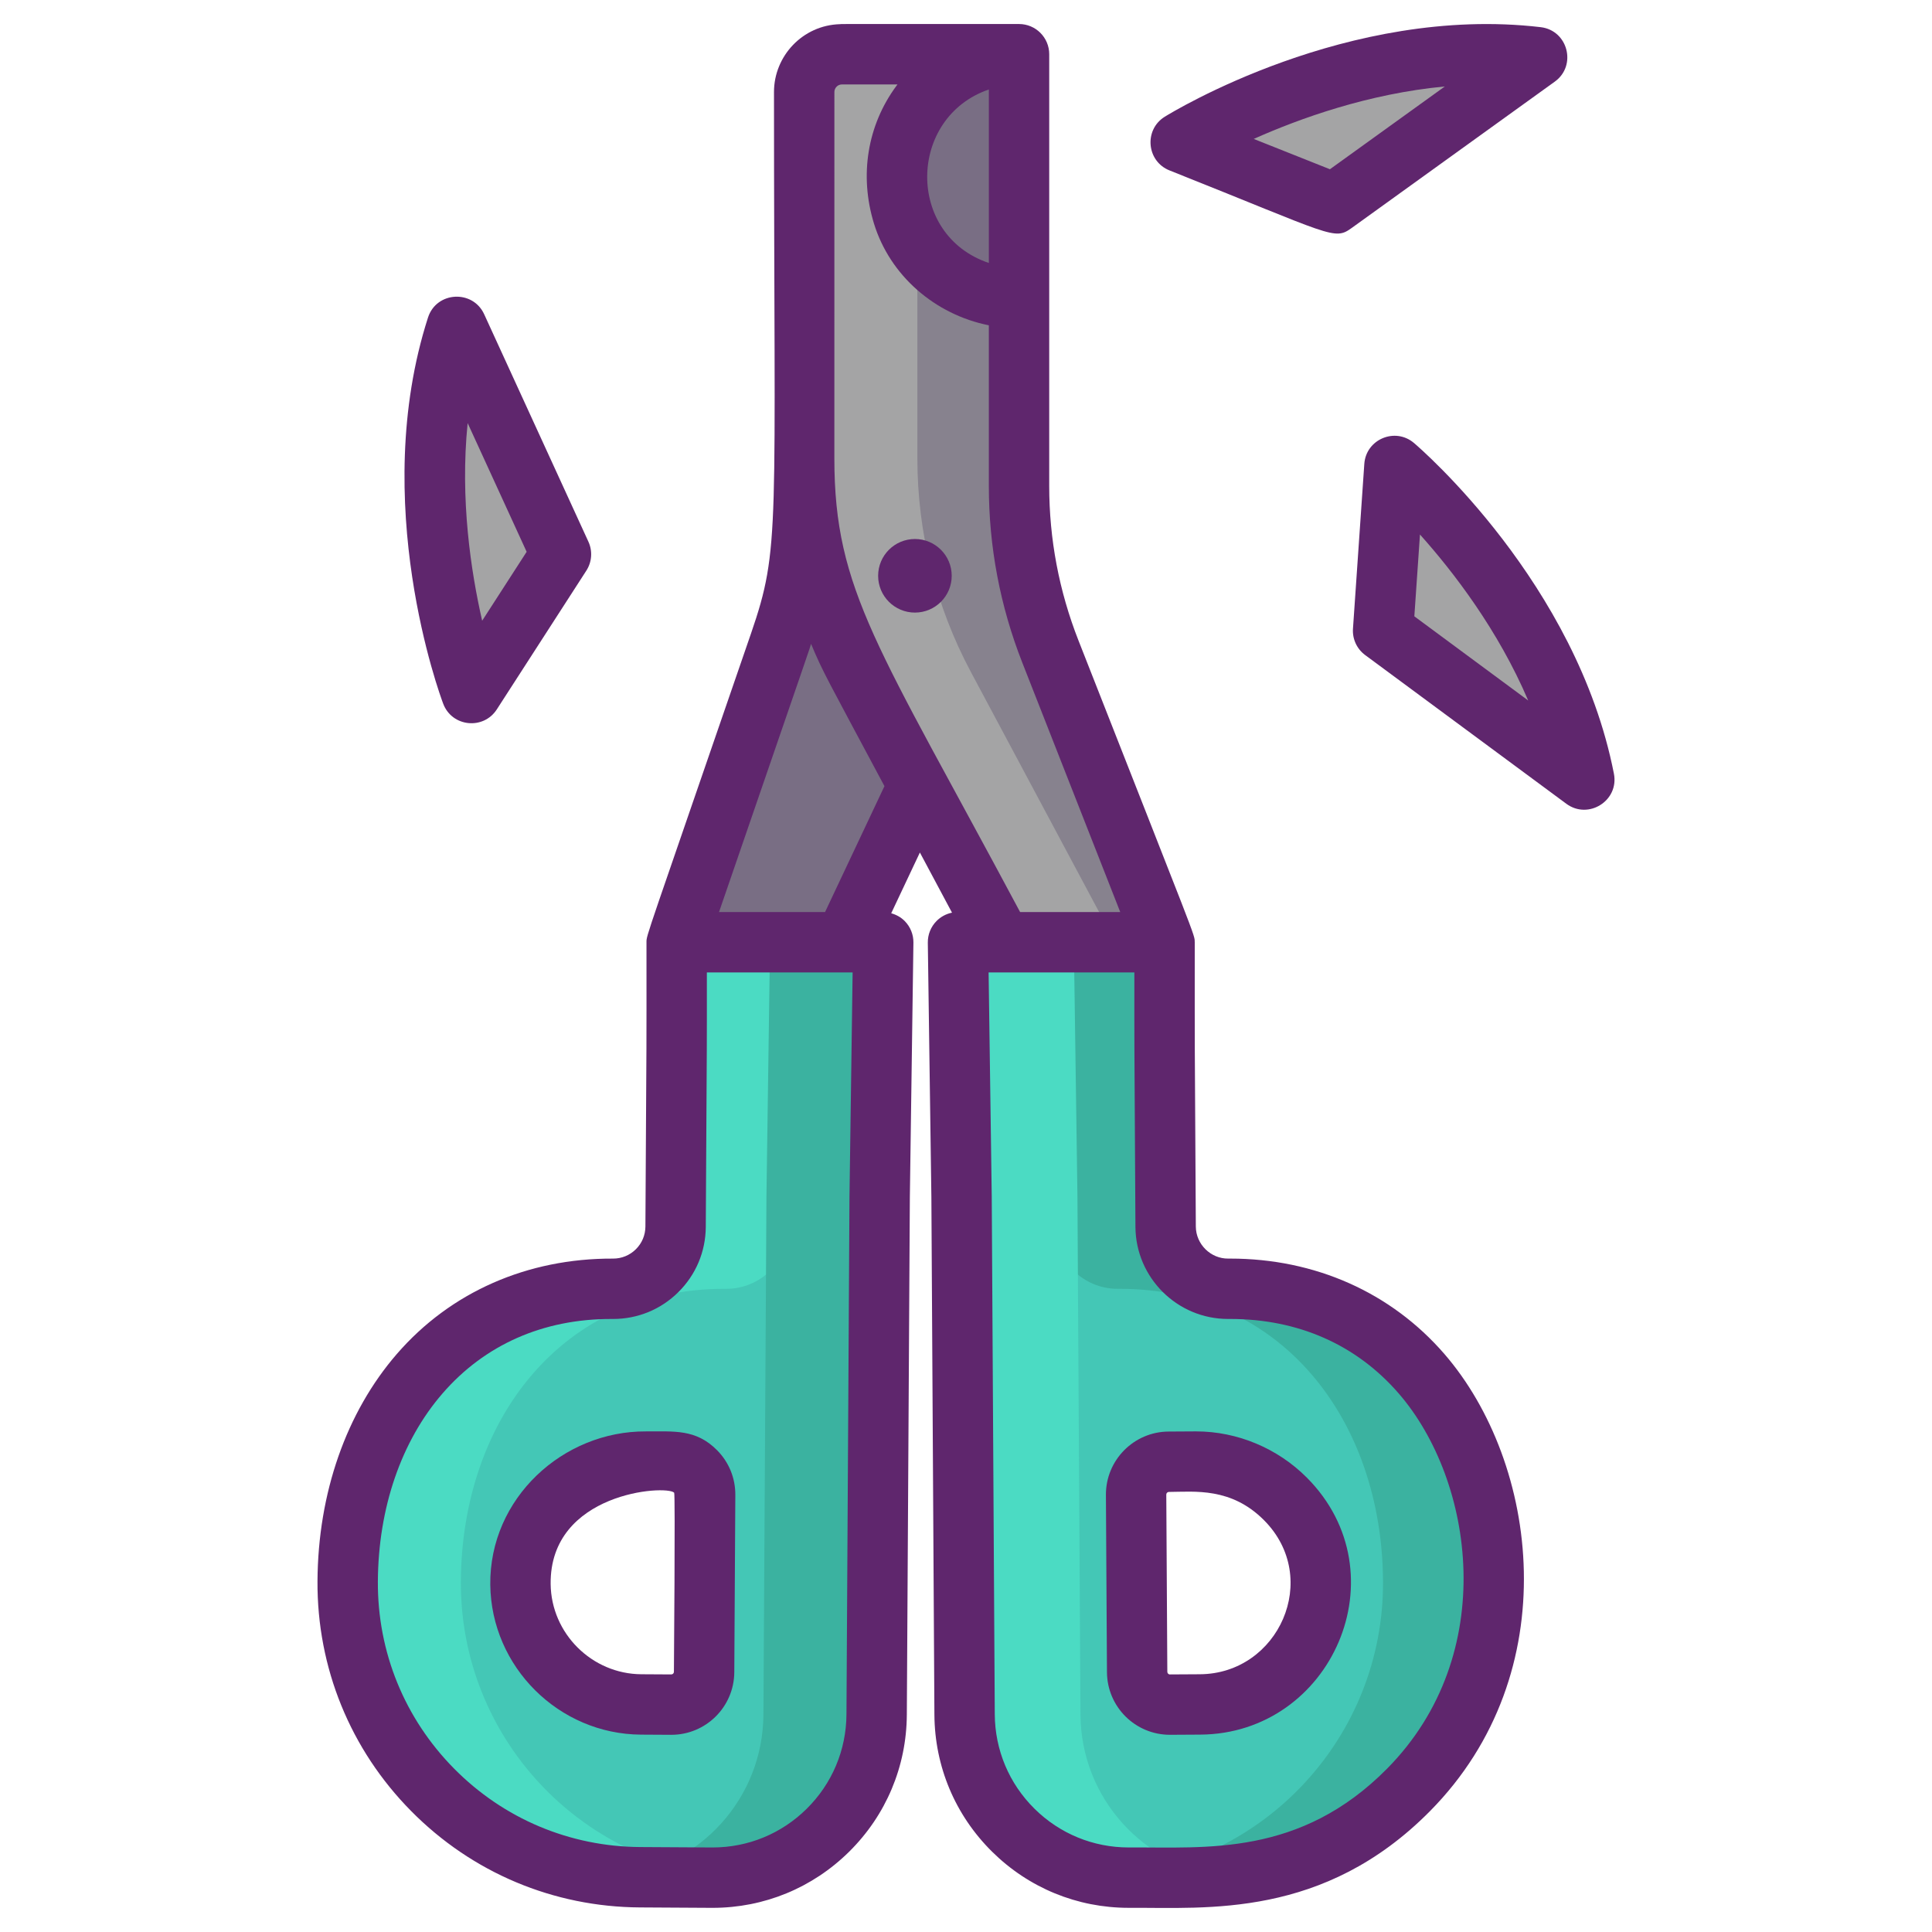 <?xml version="1.0" encoding="utf-8"?>
<!-- Generator: Adobe Illustrator 22.1.0, SVG Export Plug-In . SVG Version: 6.00 Build 0)  -->
<svg version="1.1" id="Icon_Set" xmlns="http://www.w3.org/2000/svg" xmlns:xlink="http://www.w3.org/1999/xlink" x="0px" y="0px"
	 viewBox="0 0 256 256" style="enable-background:new 0 0 256 256;" xml:space="preserve">
<style type="text/css">
	.st0{fill:#5FCDFF;}
	.st1{fill:#87828E;}
	.st2{fill:#B76C6C;}
	.st3{fill:#FF4A73;}
	.st4{fill:#73D7F9;}
	.st5{fill:#30B6FF;}
	.st6{fill:#A4A4A5;}
	.st7{fill:#F973A3;}
	.st8{fill:#5F266D;}
	.st9{fill:#FFE2E2;}
	.st10{fill:#FFEFEE;}
	.st11{fill:#796E84;}
	.st12{fill:#3193F3;}
	.st13{fill:#35B1FC;}
	.st14{fill:#307FED;}
	.st15{fill:#FFCFCF;}
	.st16{fill:#EA2A6A;}
	.st17{fill:#44C7B6;}
	.st18{fill:#3BB2A0;}
	.st19{fill:#4BDBC3;}
	.st20{fill:#C98585;}
	.st21{fill:#965959;}
	.st22{fill:#FFBB98;}
	.st23{fill:#FFCAA6;}
	.st24{fill:#FFAA80;}
	.st25{fill:#F9D335;}
	.st26{fill:#F2C300;}
	.st27{fill:#F9E27D;}
</style>
<g>
	<g>
		<path class="st17" d="M89.667,124.855v13.26l-0.15,24.43c-0.02,4.56-3.73,8.23-8.28,8.23h-0.28c-21.39,0-34.76,17.3-34.89,38.76
			c-0.12,21.53,17.23,39.08,38.76,39.21l8.27,0.05h1.19c12.01,0.07,21.8-9.6,21.87-21.61l0.33-56.23l0.07-12.36l0.48-33.74H89.667z
			 M93.297,221.545c-0.01,2.41-1.97,4.34-4.37,4.33l-3.97-0.03c-8.78-0.05-15.9-7.16-15.99-15.91c-0.1-9,7.61-16.32,16.61-16.27
			l3.53,0.03c2.41,0.01,4.34,1.97,4.33,4.37L93.297,221.545z"/>
		<path class="st11" d="M111.557,7.185c-0.52,0-1.02,0.08-1.49,0.23c-0.47,0.14-0.91,0.36-1.31,0.63c-1.32,0.9-2.2,2.42-2.2,4.15
			v48.55v4.97c0,6.65-1.1,13.24-3.26,19.52l-13.63,39.62h22.19l9.81-20.79l13.36-41.76v-22.8V7.185H111.557z"/>
		<path class="st6" d="M154.307,124.856h-21.533l-19.144-35.854c-4.643-8.696-7.072-18.402-7.072-28.261V12.192c0-2.761,2.239-5,5-5
			h23.44c-10.576,0-18.776,10.163-15.367,21.256c2.046,6.658,8.402,11.053,15.367,11.053h0.03v24.896
			c0,7.505,1.408,14.944,4.151,21.93L154.307,124.856z"/>
		<path class="st6" d="M156.446,18.867c0,0,22.814-14.16,47.235-11.294l-26.899,19.382L156.446,18.867z"/>
		<path class="st6" d="M184.768,61.748c0,0,20.441,17.41,25.158,41.542l-26.66-19.709L184.768,61.748z"/>
		<path class="st6" d="M62.467,91.834c0,0-9.481-25.121-1.948-48.527l13.815,30.139L62.467,91.834z"/>
		<path class="st6" d="M154.307,124.855h-21.53l-19.15-35.85c-4.64-8.7-7.07-18.41-7.07-28.26v-48.55c0-2.77,2.24-5,5-5h23.44
			c-5.61,0-10.55,2.86-13.44,7.2c-2.57,3.84-3.53,8.84-1.93,14.05c0.45,1.46,1.11,2.8,1.93,4.02c2.93,4.35,7.99,7.04,13.44,7.04
			h0.03v24.89c0,7.51,1.41,14.95,4.15,21.93L154.307,124.855z"/>
		<path class="st1" d="M154.307,124.855h-6.53l-19.15-35.85c-4.64-8.7-7.07-18.41-7.07-28.26v-28.28c2.93,4.35,7.99,7.04,13.44,7.04
			h0.03v24.89c0,7.51,1.41,14.95,4.15,21.93L154.307,124.855z"/>
		<path class="st19" d="M89.667,124.855v13.26l-0.15,24.43c-0.02,4.56-3.73,8.23-8.28,8.23h-0.28c-21.39,0-34.76,17.3-34.89,38.76
			c-0.12,21.53,17.23,39.08,38.76,39.21l8.27,0.05h1.19c0.94,0.01,1.86-0.05,2.77-0.16c-20.23-1.55-36.1-18.5-35.99-39.1
			c0.13-21.46,13.5-38.76,34.89-38.76h0.28c4.55,0,8.26-3.67,8.28-8.23l0.15-24.43v-13.26H89.667z"/>
		<path class="st18" d="M102.037,124.855l-0.48,33.74l-0.07,12.36l-0.33,56.23c-0.06,11.07-8.39,20.15-19.1,21.45
			c0.91,0.07,1.84,0.1,2.77,0.11l8.27,0.05h1.19c12.01,0.07,21.8-9.6,21.87-21.61l0.33-56.23l0.07-12.36l0.48-33.74H102.037z"/>
		<path class="st17" d="M127.288,124.855l0.48,33.74l0.07,12.36l0.33,56.23c0.07,12.01,9.86,21.68,21.87,21.61h1.19l8.27-0.05
			c21.53-0.13,38.88-17.68,38.76-39.21c-0.13-21.46-13.5-38.76-34.89-38.76h-0.28c-4.55,0-8.26-3.67-8.28-8.23l-0.15-24.43v-13.26
			H127.288z M150.888,198.065c-0.01-2.4,1.92-4.36,4.33-4.37l3.53-0.03c9-0.05,16.71,7.27,16.61,16.27
			c-0.09,8.75-7.21,15.86-15.99,15.91l-3.97,0.03c-2.4,0.01-4.36-1.92-4.37-4.33L150.888,198.065z"/>
		<path class="st18" d="M139.658,124.855v13.26l0.15,24.43c0.02,4.56,3.73,8.23,8.28,8.23h0.28c21.39,0,34.76,17.3,34.89,38.76
			c0.11,20.6-15.76,37.55-35.99,39.1c0.91,0.11,1.83,0.17,2.77,0.16h1.19l8.27-0.05c21.53-0.13,38.88-17.68,38.76-39.21
			c-0.13-21.46-13.5-38.76-34.89-38.76h-0.28c-4.55,0-8.26-3.67-8.28-8.23l-0.15-24.43v-13.26H139.658z"/>
		<path class="st19" d="M127.288,124.855l0.48,33.74l0.07,12.36l0.33,56.23c0.07,12.01,9.86,21.68,21.87,21.61h1.19l8.27-0.05
			c0.93-0.01,1.86-0.04,2.77-0.11c-10.71-1.3-19.04-10.38-19.1-21.45l-0.33-56.23l-0.07-12.36l-0.48-33.74H127.288z"/>
	</g>
	<g>
		<path class="st8" d="M85.599,189.668c-11.015-0.06-20.758,8.868-20.634,20.312c0.119,10.891,9.079,19.804,19.974,19.868
			l3.96,0.023c0.017,0,0.033,0,0.051,0c4.585,0,8.321-3.697,8.348-8.3l0.137-23.482c0.014-2.23-0.843-4.333-2.41-5.919
			C92.207,189.317,89.299,189.689,85.599,189.668z M89.297,221.523C89.297,221.524,89.297,221.524,89.297,221.523
			c0,0.188-0.152,0.347-0.35,0.347c-0.001,0-0.001,0-0.002,0l-3.96-0.023c-6.557-0.038-11.949-5.401-12.021-11.955
			c-0.133-12.165,15.321-13.163,16.368-12.101C89.491,197.951,89.298,221.299,89.297,221.523z"/>
		<path class="st8" d="M162.999,166.769c-0.082,0-0.165,0-0.248,0c-2.318,0.029-4.284-1.893-4.298-4.248
			c-0.171-29.25-0.143-20.962-0.143-37.668c0-0.017-0.005-0.032-0.005-0.049c-0.012-1,0.327,0.122-15.404-39.94
			c-2.571-6.547-3.875-13.434-3.875-20.468v-2.083c0-0.003,0.001-0.006,0.001-0.01V7.183c0-2.209-1.791-4-4-4
			c-28.23,0-22.722-0.01-23.729,0.02c-4.959,0.14-8.741,4.236-8.741,8.987v0.004c0,58.552,0.895,60.294-3.042,71.738
			c-14.068,40.893-13.853,39.913-13.853,40.922c0,16.666,0.029,8.345-0.143,37.669c-0.007,1.141-0.457,2.211-1.269,3.013
			c-0.806,0.796-1.871,1.234-3.003,1.234c-0.009,0-0.017,0-0.025,0c-11.341-0.041-21.521,4.422-28.64,12.639
			c-6.712,7.75-10.446,18.438-10.514,30.097c-0.067,11.482,4.341,22.303,12.413,30.47c8.071,8.167,18.84,12.701,30.322,12.768
			l9.459,0.055c0.052,0,0.103,0,0.155,0c6.818,0,13.239-2.637,18.094-7.435c4.892-4.834,7.607-11.284,7.647-18.161l0.4-68.551
			l0.473-33.742c0.015-1.071-0.4-2.103-1.151-2.865c-0.497-0.504-1.12-0.845-1.791-1.031l3.799-8.051l4.256,7.97
			c-0.774,0.157-1.491,0.541-2.053,1.111c-0.752,0.762-1.167,1.794-1.152,2.864l0.472,33.709l0.401,68.583
			c0.04,6.877,2.756,13.327,7.647,18.162c4.854,4.798,11.274,7.435,18.094,7.435c0.052,0,0.104,0,0.155,0
			c10.129-0.059,25.685,1.44,39.781-12.823c18.129-18.34,14.374-46.162,1.898-60.566
			C184.325,171.252,174.251,166.769,162.999,166.769z M131.028,11.857v22.989C119.988,31.132,120.284,15.542,131.028,11.857z
			 M112.561,158.572l-0.4,68.583c-0.027,4.74-1.899,9.186-5.271,12.519c-3.346,3.307-7.771,5.125-12.472,5.125
			c-0.035,0-0.071,0-0.106,0l-9.459-0.055c-9.346-0.054-18.11-3.745-24.68-10.392c-6.569-6.647-10.157-15.454-10.103-24.799
			c0.057-9.752,3.097-18.598,8.561-24.906c5.6-6.465,13.319-9.877,22.337-9.877c0.094,0,0.188,0,0.282,0
			c3.251,0,6.312-1.257,8.625-3.544c2.332-2.305,3.627-5.379,3.646-8.657c0.171-29.285,0.143-22.052,0.143-33.715h19.314
			L112.561,158.572z M109.323,120.853H95.274c13.607-39.556,11.615-33.73,12.197-35.538c1.546,3.723,2.105,4.584,9.724,18.854
			L109.323,120.853z M110.557,60.738c0-0.374,0.004-48.568,0.004-48.568c0.01-0.51,0.431-0.981,0.996-0.981h7.363
			c-0.046,0.062-0.092,0.123-0.138,0.185c-3.853,5.214-4.938,11.865-2.977,18.247c2.123,6.911,8.095,12.059,15.221,13.483v21.292
			c0,8.039,1.49,15.91,4.428,23.392l12.984,33.066h-13.267C116.366,85.632,110.557,78.312,110.557,60.738z M183.802,234.351
			c-11.543,11.677-24.001,10.388-34.139,10.447c-0.036,0-0.071,0-0.106,0c-4.7,0-9.127-1.818-12.473-5.125
			c-3.371-3.332-5.243-7.778-5.271-12.518l-0.401-68.616l-0.415-29.686h1.776h17.537c0,11.685-0.028,4.44,0.143,33.716
			c0.04,6.742,5.539,12.2,12.272,12.2c0.095,0,0.188,0,0.282,0c9.016,0,16.735,3.413,22.335,9.877
			C195.316,196.16,198.753,219.223,183.802,234.351z"/>
		<path class="st8" d="M158.491,189.667c-0.038,0-0.077,0-0.116,0l-3.534,0.021c-4.604,0.027-8.327,3.794-8.301,8.398l0.138,23.483
			c0.026,4.594,3.753,8.3,8.347,8.3c0.017,0,0.034,0,0.051,0l3.961-0.023c17.432-0.102,26.787-21.328,14.128-34.052
			C169.285,191.897,163.943,189.667,158.491,189.667z M158.989,221.847l-3.961,0.023c-0.191,0.022-0.351-0.162-0.351-0.347v0
			l-0.138-23.483c-0.001-0.193,0.155-0.351,0.348-0.352c3.436-0.02,8.25-0.628,12.605,3.75
			C175.133,209.118,169.422,221.787,158.989,221.847z"/>
		<circle class="st8" cx="121.232" cy="76.296" r="4.875"/>
		<path class="st8" d="M154.968,22.582c21.712,8.635,21.781,9.326,24.152,7.616l26.898-19.381c2.953-2.127,1.746-6.793-1.872-7.218
			c-25.513-2.993-48.83,11.26-49.81,11.868C151.55,17.196,151.924,21.371,154.968,22.582z M191.445,11.458l-15.222,10.967
			l-10.098-4.016C172.185,15.704,181.321,12.406,191.445,11.458z"/>
		<path class="st8" d="M213.852,102.52c-4.929-25.213-25.612-43.072-26.49-43.819c-2.498-2.127-6.359-0.499-6.584,2.771
			l-1.502,21.833c-0.094,1.363,0.514,2.679,1.612,3.491l26.66,19.708C210.464,108.659,214.552,106.102,213.852,102.52z
			 M187.407,81.666l0.746-10.841c4.425,4.946,10.35,12.641,14.341,21.994L187.407,81.666z"/>
		<path class="st8" d="M65.828,94.001l11.866-18.389c0.74-1.148,0.844-2.594,0.274-3.835L64.155,41.638
			c-1.508-3.291-6.322-3.04-7.443,0.441c-7.871,24.456,1.606,50.086,2.014,51.166C59.888,96.327,64.054,96.749,65.828,94.001z
			 M61.966,56.062l7.817,17.055l-5.893,9.131C62.409,75.779,60.94,66.179,61.966,56.062z"/>
	</g>
</g>
</svg>
